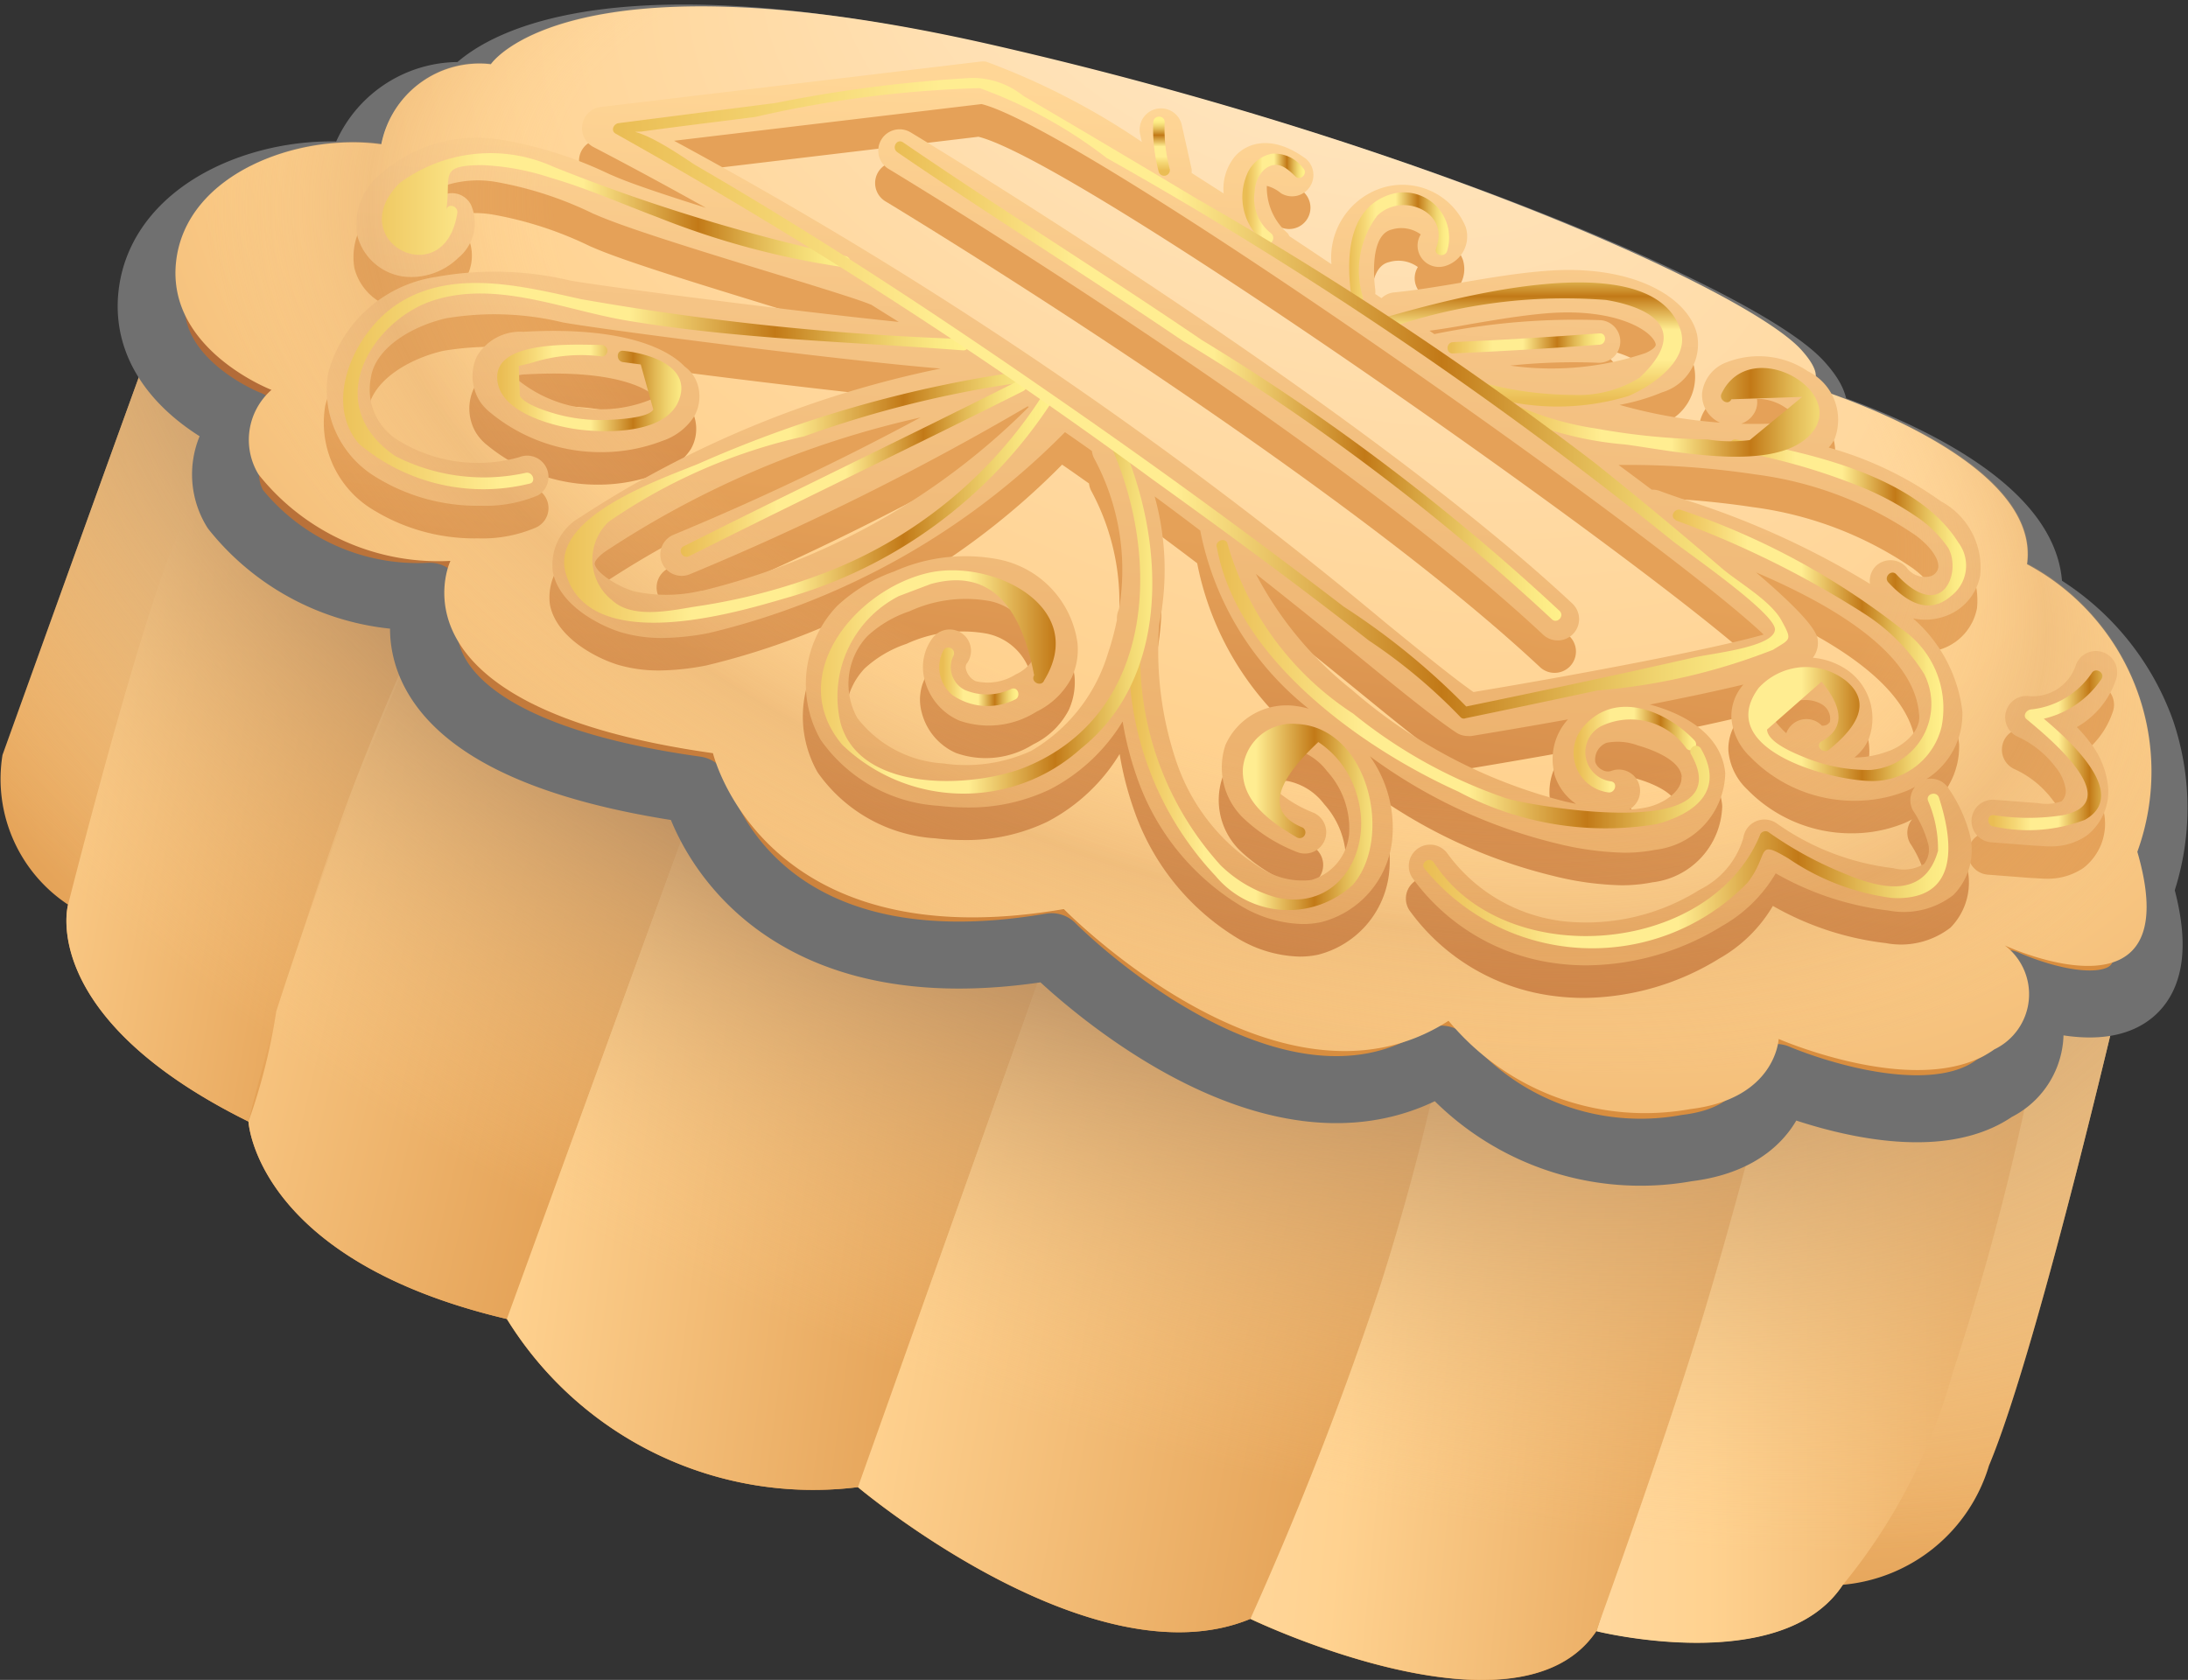 <svg xmlns="http://www.w3.org/2000/svg" xmlns:xlink="http://www.w3.org/1999/xlink" width="34.871" height="26.779" viewBox="0 0 34.871 26.779">
  <rect x="0" y="0" width="34.871" height="26.779" fill="#333333" stroke="none"/>
  <defs>
    <radialGradient id="radial-gradient" cx="0.549" cy="0.34" fy="-0.074" r="1.227" gradientTransform="matrix(0.628, 0.336, -0.114, 0.48, 0.243, -0.007)" gradientUnits="objectBoundingBox">
      <stop offset="0" stop-color="#ffebce"/>
      <stop offset="0.508" stop-color="#ffd290"/>
      <stop offset="0.992" stop-color="#d98e3f"/>
    </radialGradient>
    <linearGradient id="linear-gradient" x1="-0.94" y1="0.5" x2="1.392" y2="0.5" gradientTransform="matrix(1, 0, 0, 1, 0, 0)" xlink:href="#radial-gradient"/>
    <linearGradient id="linear-gradient-2" x1="-0.876" y1="0.31" x2="1.236" y2="0.584" gradientTransform="matrix(1, 0, 0, 1, 0, 0)" xlink:href="#radial-gradient"/>
    <linearGradient id="linear-gradient-3" x1="-0.478" y1="0.193" x2="1.178" y2="0.713" gradientUnits="objectBoundingBox">
      <stop offset="0" stop-color="#ffebce"/>
      <stop offset="0.271" stop-color="#ffd290"/>
      <stop offset="0.992" stop-color="#d98e3f"/>
    </linearGradient>
    <linearGradient id="linear-gradient-4" x1="-0.721" y1="0.059" x2="1.159" y2="0.776" gradientUnits="objectBoundingBox">
      <stop offset="0" stop-color="#ffebce"/>
      <stop offset="0.301" stop-color="#ffd290"/>
      <stop offset="0.992" stop-color="#d98e3f"/>
    </linearGradient>
    <linearGradient id="linear-gradient-5" x1="-0.882" y1="0.271" x2="1.151" y2="0.628" gradientUnits="objectBoundingBox">
      <stop offset="0" stop-color="#ffebce"/>
      <stop offset="0.454" stop-color="#ffd290"/>
      <stop offset="0.992" stop-color="#d98e3f"/>
    </linearGradient>
    <linearGradient id="linear-gradient-6" x1="-0.748" y1="0.234" x2="1.185" y2="0.677" gradientUnits="objectBoundingBox">
      <stop offset="0" stop-color="#ffebce"/>
      <stop offset="0.418" stop-color="#ffd290"/>
      <stop offset="0.992" stop-color="#d98e3f"/>
    </linearGradient>
    <radialGradient id="radial-gradient-2" cx="0.601" cy="0.306" fx="0.353" fy="0.012" r="1.746" gradientTransform="matrix(0.628, 0.336, -0.111, 0.466, 0.257, -0.038)" gradientUnits="objectBoundingBox">
      <stop offset="0.334" stop-color="#b78c61"/>
      <stop offset="0.64" stop-color="#ffd290" stop-opacity="0"/>
    </radialGradient>
    <linearGradient id="linear-gradient-7" x1="0.967" y1="1.213" x2="0.296" y2="0.133" gradientUnits="objectBoundingBox">
      <stop offset="0.379" stop-color="#d98e3f"/>
      <stop offset="1" stop-color="#b16a38"/>
    </linearGradient>
    <radialGradient id="radial-gradient-3" cx="0.483" cy="0.563" fx="0.427" fy="-0.775" r="1.342" gradientTransform="matrix(0.53, 0.322, -0.09, 0.471, 0.278, 0.142)" gradientUnits="objectBoundingBox">
      <stop offset="0" stop-color="#ffebce"/>
      <stop offset="0.56" stop-color="#ffd290"/>
      <stop offset="0.644" stop-color="#fccd8a"/>
      <stop offset="0.753" stop-color="#f4bf7a"/>
      <stop offset="0.875" stop-color="#e8a95f"/>
      <stop offset="0.992" stop-color="#d98e3f"/>
    </radialGradient>
    <linearGradient id="linear-gradient-8" x1="-0.163" y1="3.174" x2="1.707" y2="-4.506" gradientUnits="objectBoundingBox">
      <stop offset="0" stop-color="#c7793f"/>
      <stop offset="0.193" stop-color="#d08546"/>
      <stop offset="0.494" stop-color="#e5a158"/>
    </linearGradient>
    <linearGradient id="linear-gradient-9" x1="0.389" y1="0.994" x2="0.646" y2="-0.037" xlink:href="#linear-gradient-8"/>
    <linearGradient id="linear-gradient-10" x1="-1.213" y1="3.5" x2="1.695" y2="-1.27" xlink:href="#linear-gradient-8"/>
    <linearGradient id="linear-gradient-11" x1="0.127" y1="1.622" x2="0.733" y2="-0.201" xlink:href="#linear-gradient-8"/>
    <linearGradient id="linear-gradient-12" x1="-0.252" y1="8.727" x2="1.041" y2="-5.504" gradientUnits="objectBoundingBox">
      <stop offset="0.131" stop-color="#e5a158"/>
      <stop offset="0.323" stop-color="#e9aa64"/>
      <stop offset="0.672" stop-color="#f5c485"/>
      <stop offset="0.68" stop-color="#f6c586"/>
      <stop offset="0.804" stop-color="#ffd696"/>
    </linearGradient>
    <linearGradient id="linear-gradient-13" x1="0.407" y1="1.58" x2="0.585" y2="-0.33" xlink:href="#linear-gradient-12"/>
    <linearGradient id="linear-gradient-14" x1="-0.503" y1="5.072" x2="1.51" y2="-3.766" xlink:href="#linear-gradient-12"/>
    <linearGradient id="linear-gradient-15" x1="0.23" y1="2.673" x2="0.649" y2="-0.704" xlink:href="#linear-gradient-12"/>
    <radialGradient id="radial-gradient-4" cx="0.487" cy="0.544" fy="-0.202" r="1.306" gradientTransform="matrix(0.531, 0.317, -0.088, 0.472, 0.277, 0.133)" gradientUnits="objectBoundingBox">
      <stop offset="0.469" stop-color="#ffd290" stop-opacity="0"/>
      <stop offset="0.588" stop-color="#d99f61" stop-opacity="0.302"/>
      <stop offset="0.693" stop-color="#edba79" stop-opacity="0"/>
    </radialGradient>
    <linearGradient id="linear-gradient-16" x1="0.007" y1="0.5" x2="0.991" y2="0.5" gradientUnits="objectBoundingBox">
      <stop offset="0" stop-color="#eabd54"/>
      <stop offset="0.155" stop-color="#f5d674"/>
      <stop offset="0.277" stop-color="#ffed91"/>
      <stop offset="0.478" stop-color="#ffed91"/>
      <stop offset="0.705" stop-color="#c27917"/>
      <stop offset="0.738" stop-color="#cb8c29"/>
      <stop offset="0.82" stop-color="#e1b753"/>
      <stop offset="0.894" stop-color="#f1d671"/>
      <stop offset="0.956" stop-color="#fbe983"/>
      <stop offset="1" stop-color="#fff08a"/>
    </linearGradient>
    <linearGradient id="linear-gradient-17" x1="0.014" y1="0.5" x2="0.986" y2="0.5" xlink:href="#linear-gradient-16"/>
    <linearGradient id="linear-gradient-18" x1="0.006" y1="0.5" x2="0.991" y2="0.5" xlink:href="#linear-gradient-16"/>
    <linearGradient id="linear-gradient-19" x1="0.021" y1="0.5" x2="0.976" y2="0.5" xlink:href="#linear-gradient-16"/>
    <linearGradient id="linear-gradient-20" x1="0.045" y1="0.5" x2="0.941" y2="0.5" xlink:href="#linear-gradient-16"/>
    <linearGradient id="linear-gradient-21" x1="0.016" y1="0.5" x2="0.988" y2="0.5" xlink:href="#linear-gradient-16"/>
    <linearGradient id="linear-gradient-22" x1="0.005" y1="0.5" x2="0.99" y2="0.5" xlink:href="#linear-gradient-16"/>
    <linearGradient id="linear-gradient-23" x1="0.034" y1="0.5" x2="0.966" y2="0.5" xlink:href="#linear-gradient-16"/>
    <linearGradient id="linear-gradient-24" x1="0.007" y1="0.5" x2="0.997" y2="0.5" xlink:href="#linear-gradient-16"/>
    <linearGradient id="linear-gradient-25" x1="0.018" y1="0.5" x2="0.99" y2="0.5" xlink:href="#linear-gradient-16"/>
    <linearGradient id="linear-gradient-26" x1="0.022" y1="0.5" x2="0.989" y2="0.5" xlink:href="#linear-gradient-16"/>
    <linearGradient id="linear-gradient-27" x1="0.013" y1="0.5" x2="0.992" y2="0.5" xlink:href="#linear-gradient-16"/>
    <linearGradient id="linear-gradient-28" x1="0.03" y1="0.5" x2="0.966" y2="0.5" xlink:href="#linear-gradient-16"/>
    <linearGradient id="linear-gradient-29" x1="0.066" y1="0.5" x2="0.931" y2="0.5" xlink:href="#linear-gradient-16"/>
    <linearGradient id="linear-gradient-30" x1="0.5" y1="0.915" x2="0.5" y2="0.091" xlink:href="#linear-gradient-16"/>
    <linearGradient id="linear-gradient-31" x1="0.5" y1="0.964" x2="0.5" y2="0.069" xlink:href="#linear-gradient-16"/>
    <linearGradient id="linear-gradient-32" x1="0.034" y1="0.5" x2="0.966" y2="0.5" xlink:href="#linear-gradient-16"/>
    <linearGradient id="linear-gradient-33" x1="0.002" y1="0.5" x2="0.989" y2="0.5" xlink:href="#linear-gradient-16"/>
    <linearGradient id="linear-gradient-34" x1="0.007" y1="0.5" x2="0.994" y2="0.5" xlink:href="#linear-gradient-16"/>
    <linearGradient id="linear-gradient-35" x1="0" y1="0.5" x2="1" y2="0.5" xlink:href="#linear-gradient-16"/>
    <linearGradient id="linear-gradient-36" x1="0.008" y1="0.5" x2="0.995" y2="0.5" xlink:href="#linear-gradient-16"/>
    <linearGradient id="linear-gradient-37" x1="0.046" y1="0.5" x2="0.964" y2="0.5" xlink:href="#linear-gradient-16"/>
  </defs>
  <g id="moon-cookie2" transform="translate(-3.205 -0.302)">
    <g id="组_238" data-name="组 238" transform="translate(3.205 0.393)">
      <g id="组_237" data-name="组 237">
        <path id="路径_125" data-name="路径 125" d="M374.552,227.163l-.251.668c-.251.668-2.506,6.934-2.506,6.934a2.4,2.4,0,0,0,1.045,2.386s-.5,1.787,2.875,3.458c0,0,.113,2.205,4.118,3.147a5.738,5.738,0,0,0,5.594,2.681s3.73,3.147,6.255,2.1c0,0,4.273,2.059,5.517.194,0,0,2.953.738,3.924-.738a2.676,2.676,0,0,0,2.331-1.9c.816-1.943,2.242-8.164,2.242-8.164-.6.525-1.99-.121-1.99-.121a.975.975,0,0,1-.166,1.657c-1.16.829-3.438-.166-3.438-.166s-.041.953-1.408,1.118A4.065,4.065,0,0,1,394.842,239c-2.692,1.74-6.131-1.781-6.131-1.781-4.805.828-5.592-2.486-5.592-2.486-5.3-.746-4.184-3.065-4.184-3.065a3.659,3.659,0,0,1-3.06-1.38,1.06,1.06,0,0,1,.208-1.345s-1.681-.645-1.52-2.05Z" transform="translate(-371.755 -222.821)" fill="url(#radial-gradient)"/>
        <path id="路径_126" data-name="路径 126" d="M484.184,286.033s2.953.738,3.924-.738a9.153,9.153,0,0,0,1.749-3.374,41.226,41.226,0,0,0,1.373-5.335c.123-1.383-.538-1.48-.538-1.48a.975.975,0,0,1-.166,1.657c-1.16.829-3.438-.166-3.438-.166Z" transform="translate(-458.739 -260.12)" fill="url(#linear-gradient)"/>
        <path id="路径_127" data-name="路径 127" d="M459.8,289.922s4.273,2.059,5.517.194c0,0,1.083-2.974,1.711-5.053s1.192-4.382,1.192-4.382-.041.953-1.408,1.118a4.065,4.065,0,0,1-3.852-1.408C462.872,280.473,459.8,289.922,459.8,289.922Z" transform="translate(-439.876 -264.209)" fill="url(#linear-gradient-2)"/>
        <path id="路径_128" data-name="路径 128" d="M379.334,247.615c-3.38-1.671-2.875-3.458-2.875-3.458s.93-3.687,1.553-5.4c.941-2.589,1.69-2.8,1.69-2.8a1.06,1.06,0,0,0-.208,1.345,3.659,3.659,0,0,0,3.06,1.38s-1.152,2.412-1.8,4.276A47.514,47.514,0,0,0,379.334,247.615Z" transform="translate(-375.374 -229.827)" fill="url(#linear-gradient-3)"/>
        <path id="路径_129" data-name="路径 129" d="M389.252,256.933s.113,2.205,4.118,3.147l3.286-9.019c-5.3-.746-4.184-3.065-4.184-3.065a67.176,67.176,0,0,0-2.777,7.179A9.447,9.447,0,0,1,389.252,256.933Z" transform="translate(-385.292 -239.145)" fill="url(#linear-gradient-4)"/>
        <path id="路径_130" data-name="路径 130" d="M416.326,264.024c-4.805.828-5.592-2.485-5.592-2.485l-3.286,9.019a5.738,5.738,0,0,0,5.595,2.681Z" transform="translate(-399.37 -249.624)" fill="url(#linear-gradient-5)"/>
        <path id="路径_131" data-name="路径 131" d="M432.167,281.735s3.73,3.147,6.255,2.1a55.714,55.714,0,0,0,2.05-5.251,39.145,39.145,0,0,0,1.11-4.28c-2.692,1.74-6.131-1.781-6.131-1.781Z" transform="translate(-418.494 -258.12)" fill="url(#linear-gradient-6)"/>
        <g id="组_188" data-name="组 188" transform="translate(0 4.074)" style="mix-blend-mode: multiply;isolation: isolate">
          <path id="路径_132" data-name="路径 132" d="M374.552,227.163l-.251.668c-.251.668-2.506,6.934-2.506,6.934a2.4,2.4,0,0,0,1.045,2.386s-.5,1.787,2.875,3.458c0,0,.113,2.205,4.118,3.147a5.738,5.738,0,0,0,5.594,2.681s3.73,3.147,6.255,2.1c0,0,4.273,2.059,5.517.194,0,0,2.953.738,3.924-.738a2.676,2.676,0,0,0,2.331-1.9c.816-1.943,2.242-8.164,2.242-8.164-.6.525-1.99-.121-1.99-.121a.975.975,0,0,1-.166,1.657c-1.16.829-3.438-.166-3.438-.166s-.041.953-1.408,1.118A4.065,4.065,0,0,1,394.842,239c-2.692,1.74-6.131-1.781-6.131-1.781-4.805.828-5.592-2.486-5.592-2.486-5.3-.746-4.184-3.065-4.184-3.065a3.659,3.659,0,0,1-3.06-1.38,1.06,1.06,0,0,1,.208-1.345s-1.681-.645-1.52-2.05Z" transform="translate(-371.755 -226.895)" fill="url(#radial-gradient-2)"/>
        </g>
        <path id="路径_133" data-name="路径 133" d="M414.08,224.738c.84,2.877-2.141,1.5-2.141,1.5a.978.978,0,0,1-.168,1.668c-1.176.834-3.485-.167-3.485-.167s-.042.959-1.428,1.126a4.132,4.132,0,0,1-3.905-1.418c-2.729,1.751-6.215-1.793-6.215-1.793-4.871.834-5.669-2.5-5.669-2.5-5.375-.75-4.241-3.086-4.241-3.086a3.723,3.723,0,0,1-3.1-1.39,1.062,1.062,0,0,1,.211-1.355s-1.7-.649-1.541-2.063,1.984-2.063,3.315-1.878a1.611,1.611,0,0,1,1.77-1.285s1.245-1.87,8.141-.3,12.181,3.952,13.032,4.887c.465.511.091.573.091.573s3.8,1.116,3.554,2.865a3.873,3.873,0,0,1,1.805,2.1A3.808,3.808,0,0,1,414.08,224.738Z" transform="translate(-379.978 -210.654)" stroke="#707070" stroke-linejoin="round" stroke-width="1.068" fill="url(#linear-gradient-7)"/>
        <path id="路径_134" data-name="路径 134" d="M415.382,222.417c.829,2.858-2.113,1.491-2.113,1.491a.975.975,0,0,1-.166,1.657c-1.16.829-3.438-.166-3.438-.166s-.041.953-1.408,1.118a4.065,4.065,0,0,1-3.853-1.408c-2.692,1.74-6.131-1.781-6.131-1.781-4.805.828-5.592-2.485-5.592-2.485-5.3-.745-4.184-3.065-4.184-3.065a3.659,3.659,0,0,1-3.06-1.38,1.06,1.06,0,0,1,.208-1.346s-1.681-.645-1.52-2.05,1.957-2.05,3.27-1.865a1.593,1.593,0,0,1,1.746-1.276s1.229-1.858,8.031-.3,12.016,3.925,12.855,4.854c.458.508.09.569.09.569s3.746,1.109,3.506,2.847a3.746,3.746,0,0,1,1.758,4.586Z" transform="translate(-381.318 -208.928)" fill="url(#radial-gradient-3)"/>
        <g id="组_189" data-name="组 189" transform="translate(5.163 1.404)">
          <path id="路径_135" data-name="路径 135" d="M407.838,235.836a.961.961,0,0,0,.5-.386.646.646,0,0,0,.057-.508.549.549,0,0,0-.206-.288c-.189-.2-.814-.655-2.575-.555a.8.8,0,0,0-.739.394.751.751,0,0,0,.048.713.784.784,0,0,0,.167.181,2.761,2.761,0,0,0,1.764.631A2.7,2.7,0,0,0,407.838,235.836Zm-2.308-.97-.028-.022c-.006-.011-.012-.031-.021-.031h0a.474.474,0,0,1,.175-.035c1.594-.091,2.011.311,2.039.34l.019.024a.707.707,0,0,1-.124.06A2.108,2.108,0,0,1,405.53,234.865Z" transform="translate(-402.49 -229.787)" fill="url(#linear-gradient-8)"/>
          <path id="路径_136" data-name="路径 136" d="M420.415,226.7a.336.336,0,0,0-.36-.158,1.225,1.225,0,0,0,.574-1.081,2.33,2.33,0,0,0-.787-1.481.906.906,0,0,0,.452-.015.855.855,0,0,0,.62-.668,1.2,1.2,0,0,0-.626-1.183,5.69,5.69,0,0,0-1.788-.857.672.672,0,0,0,.1-.14.863.863,0,0,0-.427-1.077,1.4,1.4,0,0,0-1.286-.146.6.6,0,0,0-.4.494.484.484,0,0,0,.284.471,7.944,7.944,0,0,1-1.6-.283,3.3,3.3,0,0,0,.679-.2.8.8,0,0,0,.554-.934c-.145-.584-1.025-1.119-2.431-1-.439.035-.872.109-1.292.18-.365.062-.742.126-1.111.162a.33.33,0,0,0-.192.091l-.1-.066a.325.325,0,0,0,0-.068c0-.009-.128-.867.263-.96a.524.524,0,0,1,.462.078.34.34,0,0,0,.4.5.492.492,0,0,0,.315-.623,1.094,1.094,0,0,0-1.332-.619,1.167,1.167,0,0,0-.807,1.217c-.213-.143-.437-.293-.669-.446a.322.322,0,0,0-.029-.048.966.966,0,0,1-.332-.754.583.583,0,0,1,.225.117.34.34,0,0,0,.4-.547c-.519-.383-.924-.273-1.13-.043a.807.807,0,0,0-.183.593l-.511-.326a.315.315,0,0,0,0-.063l-.156-.7a.34.34,0,0,0-.665.148l.027.121a11.426,11.426,0,0,0-2.482-1.28.343.343,0,0,0-.1,0l-6.039.722a.34.34,0,0,0-.117.64c.621.323,1.214.646,1.791.967-.612-.193-1.167-.377-1.451-.5l-.089-.038a6.459,6.459,0,0,0-1.709-.545,2.342,2.342,0,0,0-1.958.562,1.036,1.036,0,0,0-.347.965.883.883,0,0,0,.746.653,1.073,1.073,0,0,0,.863-.3.717.717,0,0,0,.2-.848.34.34,0,0,0-.616.286.237.237,0,0,1-.05.068.4.4,0,0,1-.309.118.208.208,0,0,1-.17-.132.42.42,0,0,1,.16-.325,1.7,1.7,0,0,1,1.4-.373,5.865,5.865,0,0,1,1.528.5l.089.038c.51.217,1.716.586,2.78.913.689.212,1.4.43,1.556.5h.006c.151.093.3.186.445.278-1.778-.183-4.768-.574-5.237-.661a5.223,5.223,0,0,0-2.136-.058,2.1,2.1,0,0,0-1.72,1.53,1.619,1.619,0,0,0,.692,1.618,3.08,3.08,0,0,0,1.742.5,2.155,2.155,0,0,0,.91-.167.34.34,0,1,0-.3-.608,2.421,2.421,0,0,1-1.952-.283.95.95,0,0,1-.414-.973c.065-.484.65-.83,1.2-.958a4.648,4.648,0,0,1,1.858.065c.606.112,4.456.608,6.023.736a16.538,16.538,0,0,0-5.745,2.371.87.87,0,0,0-.434.87c.1.538.763.868,1.1.967a2.3,2.3,0,0,0,.645.086,4.051,4.051,0,0,0,.752-.081,11.823,11.823,0,0,0,5.666-3.2c.147.1.287.2.429.3a.335.335,0,0,0,.032.111,3.739,3.739,0,0,1,.4,2.41.347.347,0,0,0-.033.126c0,.017,0,.031,0,.048a4.512,4.512,0,0,1-.145.535,2.7,2.7,0,0,1-1.223,1.552,2.5,2.5,0,0,1-1.4.2,1.869,1.869,0,0,1-1.371-.725,1.115,1.115,0,0,1,.163-1.307,1.86,1.86,0,0,1,.67-.394,2.134,2.134,0,0,1,1.279-.162.918.918,0,0,1,.719.728.4.4,0,0,1-.029.2.618.618,0,0,1-.276.24.831.831,0,0,1-.642.108.29.29,0,0,1-.15-.183.117.117,0,0,1,.006-.091.34.34,0,1,0-.536-.419.776.776,0,0,0-.128.682.965.965,0,0,0,.545.638,1.418,1.418,0,0,0,1.23-.138,1.249,1.249,0,0,0,.565-.545,1.071,1.071,0,0,0,.093-.545,1.576,1.576,0,0,0-1.235-1.335,2.775,2.775,0,0,0-1.688.188,2.6,2.6,0,0,0-.906.547,1.8,1.8,0,0,0-.266,2.135,2.479,2.479,0,0,0,1.877,1.053,3.909,3.909,0,0,0,.452.027,2.983,2.983,0,0,0,1.334-.292,2.942,2.942,0,0,0,1.151-1.079,5.24,5.24,0,0,0,.225.881,3.868,3.868,0,0,0,1.642,2.048,2.01,2.01,0,0,0,1,.3,1.381,1.381,0,0,0,.3-.031,1.514,1.514,0,0,0,1.125-1.279,1.96,1.96,0,0,0-.351-1.364,8.305,8.305,0,0,0,2.975,1.389,4.847,4.847,0,0,0,1.077.148,2.508,2.508,0,0,0,.5-.047,1.259,1.259,0,0,0,1.111-1.219c-.045-.506-.469-.895-1.194-1.094l-.016,0c.538-.106,1.06-.215,1.5-.321a.763.763,0,0,0-.192.538.962.962,0,0,0,.3.615,2.308,2.308,0,0,0,1.666.7,2.209,2.209,0,0,0,.832-.16c.043-.018.086-.04.129-.062a.339.339,0,0,0-.029.383,1.81,1.81,0,0,1,.238.521.37.37,0,0,1-.065.326.638.638,0,0,1-.486.067,4.028,4.028,0,0,1-1.859-.713.34.34,0,0,0-.533.23,1.339,1.339,0,0,1-.693.824,3.4,3.4,0,0,1-2.166.506,2.666,2.666,0,0,1-1.854-1.076.34.34,0,0,0-.559.388,3.356,3.356,0,0,0,2.33,1.363,3.652,3.652,0,0,0,.443.027,4.169,4.169,0,0,0,2.161-.628,2.308,2.308,0,0,0,.854-.839,4.714,4.714,0,0,0,1.8.593,1.288,1.288,0,0,0,1.032-.248,1.024,1.024,0,0,0,.265-.952A2.338,2.338,0,0,0,420.415,226.7Zm-.171-3.523a.177.177,0,0,1-.135.134.361.361,0,0,1-.371-.146.34.34,0,0,0-.48-.026.334.334,0,0,0-.1.291,13.387,13.387,0,0,0-3-1.358c-.146-.05-.265-.091-.345-.122a.336.336,0,0,0-.134-.022q-.26-.2-.529-.394a13.635,13.635,0,0,1,2.189.152,5.834,5.834,0,0,1,2.555.977C420.179,222.874,420.263,223.066,420.244,223.173Zm-2.972-2.414a.339.339,0,0,0,.084-.285.812.812,0,0,1,.452.14.466.466,0,0,1,.179.192s-.046.047-.273.059c-.2.01-.407.012-.609.007A.418.418,0,0,0,417.272,220.759Zm-4.479-1.47c.424-.072.824-.14,1.232-.173,1.092-.085,1.665.282,1.717.49.016.067-.143.138-.162.146a4.693,4.693,0,0,1-2.157.2,9.661,9.661,0,0,1,1.384-.046.34.34,0,0,0,.061-.678,11.12,11.12,0,0,0-2.653.222l-.078-.054C412.358,219.361,412.578,219.325,412.793,219.288ZM405,215.782c1.62.406,10.885,6.948,12.464,8.457-.8.226-2.781.609-4.625.916-.339-.24-.808-.622-1.386-1.093a68.674,68.674,0,0,0-11.354-7.695Zm-4.463,7.756a2.387,2.387,0,0,1-1.079.01c-.28-.082-.6-.3-.624-.433-.006-.035.043-.111.168-.2a14.987,14.987,0,0,1,5.024-2.137,43.25,43.25,0,0,1-3.936,1.87.34.34,0,1,0,.26.628,43.921,43.921,0,0,0,5.385-2.677l.016.011A11.053,11.053,0,0,1,400.536,223.538Zm10.317,3.906a.836.836,0,0,1-.6.707,1.2,1.2,0,0,1-.805-.192,3.192,3.192,0,0,1-1.344-1.692,5.518,5.518,0,0,1-.272-2.2,4.381,4.381,0,0,0-.074-2.031c.251.186.495.368.727.545a4.8,4.8,0,0,0,1.728,2.84,1.311,1.311,0,0,0-.188-.041,1.065,1.065,0,0,0-1.138.618,1.124,1.124,0,0,0,.28,1.162,2.616,2.616,0,0,0,.843.539.34.34,0,0,0,.286-.617,2.067,2.067,0,0,1-.635-.389.47.47,0,0,1-.141-.446.407.407,0,0,1,.415-.193.966.966,0,0,1,.572.365A1.355,1.355,0,0,1,410.853,227.444Zm5.3-.94c.02.222-.277.434-.567.492a1.79,1.79,0,0,1-.268.032.34.34,0,0,0-.289-.614.175.175,0,0,1-.137-.017.216.216,0,0,1-.112-.124.287.287,0,0,1,.179-.308.924.924,0,0,1,.5.042C415.618,226.049,416.131,226.212,416.157,226.5Zm-2.031-.058a.872.872,0,0,0,.351.492l-.174-.038a8.266,8.266,0,0,1-3.4-1.782,5.723,5.723,0,0,1-1.528-1.848c.635.5,1.186.947,1.645,1.321.683.557,1.177.959,1.547,1.207a.337.337,0,0,0,.189.058.357.357,0,0,0,.056,0c.334-.055.9-.151,1.539-.265A.939.939,0,0,0,414.126,226.445Zm4.39-.809a.105.105,0,0,1-.057.045.118.118,0,0,1-.064.008.34.34,0,0,0-.565.121,1.412,1.412,0,0,1-.1-.1c-.1-.108-.115-.162-.115-.181,0-.059.112-.163.265-.21a.841.841,0,0,1,.245-.039.511.511,0,0,1,.27.068A.269.269,0,0,1,418.516,225.636Zm.956.453a1.52,1.52,0,0,1-.559.108.748.748,0,0,0,.228-.29.94.94,0,0,0-.39-1.135,1.147,1.147,0,0,0-.5-.165.384.384,0,0,0,.074-.309c-.036-.188-.413-.57-.981-1.053,1.186.506,2.528,1.274,2.6,2.264C419.97,225.755,419.724,225.986,419.472,226.089Z" transform="translate(-394.569 -215.097)" fill="url(#linear-gradient-9)"/>
          <path id="路径_137" data-name="路径 137" d="M512.659,257.068a.34.34,0,0,0-.651-.2.721.721,0,0,1-.738.479.34.34,0,0,0-.183.647,1.574,1.574,0,0,1,.607.49.721.721,0,0,1,.158.343.229.229,0,0,1-.063.195.707.707,0,0,1-.373.031l-.7-.054a.34.34,0,1,0-.052.678l.7.054c.062,0,.138.01.22.01a1.01,1.01,0,0,0,.6-.169.891.891,0,0,0,.341-.811,1.375,1.375,0,0,0-.289-.684,2.212,2.212,0,0,0-.205-.238A1.374,1.374,0,0,0,512.659,257.068Z" transform="translate(-484.145 -247.229)" fill="url(#linear-gradient-10)"/>
          <path id="路径_138" data-name="路径 138" d="M444.211,228.029a.34.34,0,0,0,.232-.589c-3.463-3.236-10.474-7.468-10.545-7.51a.34.34,0,1,0-.351.583c.07.042,7.02,4.237,10.431,7.424A.338.338,0,0,0,444.211,228.029Z" transform="translate(-424.598 -218.798)" fill="url(#linear-gradient-11)"/>
        </g>
        <g id="组_190" data-name="组 190" transform="translate(5.214 0.887)">
          <path id="路径_139" data-name="路径 139" d="M408.064,233.551a.959.959,0,0,0,.5-.386.644.644,0,0,0,.057-.508.549.549,0,0,0-.206-.288c-.189-.2-.814-.655-2.575-.555a.8.8,0,0,0-.739.394.75.75,0,0,0,.048.713.783.783,0,0,0,.167.181,2.762,2.762,0,0,0,1.764.631A2.7,2.7,0,0,0,408.064,233.551Zm-2.308-.97-.028-.022c-.006-.011-.012-.031-.021-.031h0a.473.473,0,0,1,.175-.035c1.594-.091,2.012.311,2.039.34l.019.024a.682.682,0,0,1-.124.06A2.107,2.107,0,0,1,405.756,232.581Z" transform="translate(-402.716 -227.503)" fill="url(#linear-gradient-12)"/>
          <path id="路径_140" data-name="路径 140" d="M420.641,224.412a.336.336,0,0,0-.36-.158,1.225,1.225,0,0,0,.574-1.081,2.331,2.331,0,0,0-.787-1.482.9.9,0,0,0,.452-.015.855.855,0,0,0,.619-.668,1.2,1.2,0,0,0-.626-1.183,5.684,5.684,0,0,0-1.788-.856.67.67,0,0,0,.095-.14.862.862,0,0,0-.427-1.077,1.4,1.4,0,0,0-1.286-.146.6.6,0,0,0-.4.494.484.484,0,0,0,.284.471,7.986,7.986,0,0,1-1.6-.283,3.283,3.283,0,0,0,.679-.2.8.8,0,0,0,.554-.934c-.144-.584-1.025-1.119-2.431-1-.439.035-.872.109-1.292.18-.365.062-.742.126-1.111.162a.333.333,0,0,0-.192.091l-.1-.066a.309.309,0,0,0,0-.068c0-.009-.127-.867.263-.96a.524.524,0,0,1,.462.078.34.34,0,0,0,.4.5.492.492,0,0,0,.315-.623,1.093,1.093,0,0,0-1.331-.619,1.167,1.167,0,0,0-.807,1.217c-.213-.143-.437-.293-.669-.446a.319.319,0,0,0-.029-.048.965.965,0,0,1-.332-.755.585.585,0,0,1,.225.117.34.34,0,0,0,.4-.547c-.519-.383-.924-.273-1.13-.043a.808.808,0,0,0-.183.594l-.511-.327a.326.326,0,0,0,0-.063l-.156-.7a.34.34,0,0,0-.664.147l.027.122a11.44,11.44,0,0,0-2.482-1.28.351.351,0,0,0-.1,0l-6.039.722a.34.34,0,0,0-.117.64c.621.323,1.214.646,1.791.968-.612-.193-1.168-.377-1.452-.5l-.089-.038a6.467,6.467,0,0,0-1.709-.545,2.343,2.343,0,0,0-1.959.562,1.037,1.037,0,0,0-.347.965.885.885,0,0,0,.746.653,1.073,1.073,0,0,0,.863-.3.717.717,0,0,0,.2-.849.34.34,0,0,0-.616.286.233.233,0,0,1-.05.068.393.393,0,0,1-.308.118.208.208,0,0,1-.17-.132.419.419,0,0,1,.16-.325,1.7,1.7,0,0,1,1.4-.373,5.855,5.855,0,0,1,1.528.5l.089.038c.51.217,1.716.587,2.78.913.689.211,1.4.43,1.556.5h.006l.445.278c-1.778-.183-4.768-.574-5.237-.66a5.222,5.222,0,0,0-2.136-.058,2.1,2.1,0,0,0-1.72,1.53,1.619,1.619,0,0,0,.692,1.618,3.08,3.08,0,0,0,1.741.5,2.159,2.159,0,0,0,.911-.166.34.34,0,0,0-.3-.608,2.421,2.421,0,0,1-1.952-.283.95.95,0,0,1-.414-.973c.065-.484.65-.83,1.2-.958a4.648,4.648,0,0,1,1.858.065c.606.112,4.456.609,6.023.736a16.542,16.542,0,0,0-5.745,2.371.87.87,0,0,0-.434.87c.1.537.763.868,1.1.967a2.29,2.29,0,0,0,.645.087,4.046,4.046,0,0,0,.751-.081,11.819,11.819,0,0,0,5.666-3.2c.146.1.287.2.429.3a.334.334,0,0,0,.032.111,3.74,3.74,0,0,1,.4,2.41.344.344,0,0,0-.033.125c0,.017,0,.031,0,.048a4.509,4.509,0,0,1-.144.535,2.7,2.7,0,0,1-1.223,1.552,2.505,2.505,0,0,1-1.4.2,1.87,1.87,0,0,1-1.371-.725,1.115,1.115,0,0,1,.163-1.307,1.856,1.856,0,0,1,.67-.394,2.135,2.135,0,0,1,1.279-.162.917.917,0,0,1,.719.728.392.392,0,0,1-.029.2.616.616,0,0,1-.276.24.83.83,0,0,1-.642.108.29.29,0,0,1-.15-.183.12.12,0,0,1,.006-.091.34.34,0,0,0-.536-.419.778.778,0,0,0-.128.682.966.966,0,0,0,.545.638,1.419,1.419,0,0,0,1.231-.138,1.249,1.249,0,0,0,.565-.545,1.076,1.076,0,0,0,.093-.545,1.577,1.577,0,0,0-1.235-1.335,2.775,2.775,0,0,0-1.688.188,2.6,2.6,0,0,0-.906.547,1.8,1.8,0,0,0-.266,2.135,2.479,2.479,0,0,0,1.877,1.053,3.913,3.913,0,0,0,.452.027,2.98,2.98,0,0,0,1.334-.292,2.94,2.94,0,0,0,1.151-1.079,5.2,5.2,0,0,0,.225.881,3.869,3.869,0,0,0,1.642,2.048,2.009,2.009,0,0,0,1,.3,1.385,1.385,0,0,0,.3-.031,1.515,1.515,0,0,0,1.125-1.279,1.962,1.962,0,0,0-.351-1.364,8.3,8.3,0,0,0,2.975,1.389,4.864,4.864,0,0,0,1.077.148,2.51,2.51,0,0,0,.5-.047,1.259,1.259,0,0,0,1.111-1.219c-.045-.506-.469-.895-1.194-1.094l-.016,0c.538-.105,1.06-.215,1.5-.321a.764.764,0,0,0-.192.538.964.964,0,0,0,.3.615,2.307,2.307,0,0,0,1.666.7,2.206,2.206,0,0,0,.832-.16c.043-.017.086-.04.129-.062a.339.339,0,0,0-.029.383,1.8,1.8,0,0,1,.237.521.371.371,0,0,1-.065.326.638.638,0,0,1-.487.067,4.03,4.03,0,0,1-1.859-.713.34.34,0,0,0-.534.23,1.34,1.34,0,0,1-.692.824,3.4,3.4,0,0,1-2.166.506,2.664,2.664,0,0,1-1.854-1.076.34.34,0,1,0-.559.388,3.356,3.356,0,0,0,2.33,1.363,3.691,3.691,0,0,0,.442.027,4.168,4.168,0,0,0,2.161-.628,2.306,2.306,0,0,0,.854-.839,4.717,4.717,0,0,0,1.8.593,1.289,1.289,0,0,0,1.032-.248,1.024,1.024,0,0,0,.265-.952A2.346,2.346,0,0,0,420.641,224.412Zm-.171-3.523a.178.178,0,0,1-.136.134.361.361,0,0,1-.371-.146.34.34,0,0,0-.48-.026.334.334,0,0,0-.1.291,13.391,13.391,0,0,0-3-1.358c-.146-.05-.264-.091-.345-.122a.337.337,0,0,0-.134-.022c-.173-.13-.35-.262-.529-.394a13.638,13.638,0,0,1,2.19.152,5.835,5.835,0,0,1,2.555.977C420.4,220.59,420.489,220.781,420.47,220.889Zm-2.973-2.414a.339.339,0,0,0,.084-.284.812.812,0,0,1,.452.14.465.465,0,0,1,.179.192s-.046.047-.272.059c-.2.01-.407.012-.609.007A.417.417,0,0,0,417.5,218.474ZM413.018,217c.423-.072.824-.14,1.232-.173,1.092-.085,1.665.282,1.717.49.016.067-.144.137-.162.145a4.686,4.686,0,0,1-2.156.2,9.721,9.721,0,0,1,1.384-.046.34.34,0,1,0,.06-.678,11.114,11.114,0,0,0-2.653.222l-.078-.054C412.584,217.076,412.8,217.04,413.018,217Zm-7.794-3.507c1.62.406,10.885,6.948,12.464,8.457-.8.226-2.781.609-4.625.916-.339-.24-.808-.622-1.386-1.093a68.658,68.658,0,0,0-11.354-7.695Zm-4.463,7.756a2.387,2.387,0,0,1-1.079.01c-.28-.082-.6-.3-.624-.433-.006-.035.043-.111.168-.2a14.994,14.994,0,0,1,5.024-2.137,43.227,43.227,0,0,1-3.936,1.87.34.34,0,1,0,.26.629,43.963,43.963,0,0,0,5.385-2.677l.016.011A11.053,11.053,0,0,1,400.762,221.253Zm10.317,3.906a.837.837,0,0,1-.6.707,1.2,1.2,0,0,1-.805-.192,3.189,3.189,0,0,1-1.344-1.692,5.513,5.513,0,0,1-.273-2.2,4.378,4.378,0,0,0-.074-2.031c.251.186.495.368.727.545a4.8,4.8,0,0,0,1.728,2.84,1.274,1.274,0,0,0-.188-.041,1.065,1.065,0,0,0-1.138.618,1.123,1.123,0,0,0,.28,1.162,2.612,2.612,0,0,0,.842.538.34.34,0,1,0,.287-.617,2.066,2.066,0,0,1-.635-.389.469.469,0,0,1-.141-.446.407.407,0,0,1,.415-.193.964.964,0,0,1,.572.365A1.356,1.356,0,0,1,411.079,225.159Zm5.3-.94c.02.222-.277.434-.568.492a1.754,1.754,0,0,1-.267.032.34.34,0,0,0-.289-.614.176.176,0,0,1-.136-.017.216.216,0,0,1-.113-.125.287.287,0,0,1,.179-.308.924.924,0,0,1,.5.042C415.844,223.764,416.357,223.927,416.383,224.218Zm-2.031-.058a.872.872,0,0,0,.351.492l-.174-.038a8.267,8.267,0,0,1-3.4-1.782,5.729,5.729,0,0,1-1.529-1.847c.635.5,1.186.946,1.645,1.321.683.557,1.177.959,1.546,1.207a.339.339,0,0,0,.189.057.354.354,0,0,0,.055,0c.334-.055.9-.15,1.539-.265A.94.94,0,0,0,414.352,224.16Zm4.39-.809a.1.1,0,0,1-.057.045.117.117,0,0,1-.065.008.34.34,0,0,0-.478-.012.336.336,0,0,0-.088.133q-.055-.048-.1-.1c-.1-.108-.115-.162-.115-.181,0-.059.112-.163.265-.21a.848.848,0,0,1,.245-.038.509.509,0,0,1,.27.068A.268.268,0,0,1,418.742,223.352Zm.956.453a1.524,1.524,0,0,1-.559.108.751.751,0,0,0,.227-.29.94.94,0,0,0-.389-1.135,1.148,1.148,0,0,0-.5-.165.384.384,0,0,0,.074-.308c-.036-.188-.413-.57-.981-1.053,1.186.506,2.528,1.274,2.6,2.264C420.2,223.47,419.95,223.7,419.7,223.8Z" transform="translate(-394.794 -212.812)" fill="url(#linear-gradient-13)"/>
          <path id="路径_141" data-name="路径 141" d="M512.885,254.784a.34.34,0,0,0-.65-.2.721.721,0,0,1-.738.479.34.34,0,0,0-.183.647,1.578,1.578,0,0,1,.607.49.721.721,0,0,1,.157.343.229.229,0,0,1-.063.195.707.707,0,0,1-.373.031l-.7-.054a.34.34,0,0,0-.052.678l.7.054c.063,0,.138.011.22.011a1.008,1.008,0,0,0,.6-.169.889.889,0,0,0,.341-.811,1.378,1.378,0,0,0-.289-.684,2.245,2.245,0,0,0-.205-.237A1.374,1.374,0,0,0,512.885,254.784Z" transform="translate(-484.371 -244.944)" fill="url(#linear-gradient-14)"/>
          <path id="路径_142" data-name="路径 142" d="M444.436,225.745a.34.34,0,0,0,.232-.589c-3.463-3.236-10.474-7.468-10.545-7.51a.34.34,0,0,0-.351.583c.07.042,7.021,4.237,10.431,7.424A.338.338,0,0,0,444.436,225.745Z" transform="translate(-424.824 -216.514)" fill="url(#linear-gradient-15)"/>
        </g>
        <g id="组_191" data-name="组 191" transform="translate(2.801)" style="mix-blend-mode: multiply;isolation: isolate">
          <path id="路径_143" data-name="路径 143" d="M415.4,222.372c.828,2.858-2.112,1.491-2.112,1.491a.975.975,0,0,1-.166,1.657c-1.16.828-3.438-.166-3.438-.166s-.041.953-1.408,1.118a4.065,4.065,0,0,1-3.853-1.408c-2.693,1.74-6.131-1.781-6.131-1.781-4.805.829-5.592-2.485-5.592-2.485-5.3-.746-4.184-3.065-4.184-3.065a3.66,3.66,0,0,1-3.06-1.381,1.06,1.06,0,0,1,.208-1.345s-1.681-.645-1.52-2.05,1.957-2.05,3.27-1.865a1.593,1.593,0,0,1,1.746-1.276s1.229-1.858,8.031-.3,12.016,3.925,12.855,4.854c.458.507.09.569.09.569s3.746,1.109,3.506,2.847a3.746,3.746,0,0,1,1.758,4.586Z" transform="translate(-384.131 -208.893)" fill="url(#radial-gradient-4)"/>
        </g>
        <g id="组_236" data-name="组 236" transform="translate(5.469 1.145)">
          <g id="组_193" data-name="组 193" transform="translate(3.523 4.699)">
            <g id="组_192" data-name="组 192">
              <path id="路径_144" data-name="路径 144" d="M418.673,234.713a19.409,19.409,0,0,0-5.04,1.455c-.547.229-2.373.835-2.124,1.739.372,1.351,2.755.625,3.5.408a7.489,7.489,0,0,0,4.229-3.1c.065-.1-.092-.189-.157-.091a7.17,7.17,0,0,1-3.436,2.784,9.626,9.626,0,0,1-2.013.531c-.4.059-1.044.223-1.384-.094a.828.828,0,0,1-.052-1.25,8.862,8.862,0,0,1,3.116-1.361,17.231,17.231,0,0,1,3.362-.844c.114-.014.116-.2,0-.181Z" transform="translate(-411.487 -234.713)" fill="url(#linear-gradient-16)"/>
            </g>
          </g>
          <g id="组_195" data-name="组 195" transform="translate(5.377 4.832)">
            <g id="组_194" data-name="组 194">
              <path id="路径_145" data-name="路径 145" d="M419.817,238.1c1.77-.891,3.56-1.744,5.33-2.635.1-.052.012-.209-.092-.156-1.77.891-3.559,1.744-5.329,2.635-.1.052-.012.209.091.156Z" transform="translate(-419.68 -235.302)" fill="url(#linear-gradient-17)"/>
            </g>
          </g>
          <g id="组_197" data-name="组 197" transform="translate(0 3.274)">
            <g id="组_196" data-name="组 196">
              <path id="路径_146" data-name="路径 146" d="M398.837,231.443a3.1,3.1,0,0,1-2.083-.264c-1.228-.84-.35-2.179.608-2.484,1-.319,2.064.146,3.046.316,1.759.3,3.611.345,5.39.481.116.009.116-.172,0-.181a43.729,43.729,0,0,1-6.079-.634c-.962-.213-2.129-.513-3.008.129-.619.452-1.107,1.51-.539,2.175a3.075,3.075,0,0,0,2.713.637c.115-.016.066-.19-.048-.175Z" transform="translate(-395.921 -228.417)" fill="url(#linear-gradient-18)"/>
            </g>
          </g>
          <g id="组_199" data-name="组 199" transform="translate(2.455 4.257)">
            <g id="组_198" data-name="组 198">
              <path id="路径_147" data-name="路径 147" d="M408.449,232.766c-.374,0-1.646-.089-1.678.486s.881.807,1.284.86c.437.058,1.388.079,1.606-.453.229-.558-.494-.762-.883-.8-.116-.012-.115.169,0,.181l.28.037.2.719c-.079.136-.576.158-.731.165a2.67,2.67,0,0,1-.907-.121c-.123-.039-.425-.139-.489-.265l-.018-.474.19-.045a2.579,2.579,0,0,1,1.142-.106.091.091,0,0,0,0-.181Z" transform="translate(-406.77 -232.76)" fill="url(#linear-gradient-19)"/>
            </g>
          </g>
          <g id="组_201" data-name="组 201" transform="translate(9.498 9.079)">
            <g id="组_200" data-name="组 200">
              <path id="路径_148" data-name="路径 148" d="M437.96,254.107a.575.575,0,0,0,.138.722.983.983,0,0,0,.99.075c.109-.039.062-.214-.048-.175a.9.9,0,0,1-.748.017.408.408,0,0,1-.175-.548.091.091,0,0,0-.156-.091Z" transform="translate(-437.886 -254.064)" fill="url(#linear-gradient-20)"/>
            </g>
          </g>
          <g id="组_203" data-name="组 203" transform="translate(12.522 9.256)">
            <g id="组_202" data-name="组 202">
              <path id="路径_149" data-name="路径 149" d="M454.016,257.546q-.84-.345.251-1.363a1.513,1.513,0,0,1,.62.865c.257.871-.3,1.847-1.3,1.609a2.042,2.042,0,0,1-.879-.511,4.947,4.947,0,0,1-1.279-3.212c-.011-.115-.193-.116-.181,0a5.083,5.083,0,0,0,1.383,3.386,1.509,1.509,0,0,0,2.188.136c.651-.761.24-2.508-.894-2.561a.787.787,0,0,0-.86.7c-.035.537.457.871.86,1.108a.091.091,0,0,0,.092-.157Z" transform="translate(-451.247 -254.846)" fill="url(#linear-gradient-21)"/>
            </g>
          </g>
          <g id="组_205" data-name="组 205" transform="translate(7.614 5.816)">
            <g id="组_204" data-name="组 204">
              <path id="路径_150" data-name="路径 150" d="M433.117,243.451c.738-1.188-.839-1.961-1.852-1.721-1.166.277-2.28,1.645-1.359,2.738a2.792,2.792,0,0,0,3.8.063c1.443-1.152,1.335-3.293.674-4.836-.046-.107-.2-.015-.157.092.763,1.783.635,4.2-1.393,5.035-.792.326-2.624.439-2.949-.692a1.8,1.8,0,0,1,.925-2.032l.509-.193q1.307-.36,1.648,1.455c-.062.1.1.19.157.091Z" transform="translate(-429.565 -239.647)" fill="url(#linear-gradient-22)"/>
            </g>
          </g>
          <g id="组_207" data-name="组 207" transform="translate(19.608 10.032)">
            <g id="组_206" data-name="组 206">
              <path id="路径_151" data-name="路径 151" d="M484.487,258.814c-.445-.47-1.258-.817-1.77-.223a.634.634,0,0,0,.39,1.049c.114.019.163-.156.048-.175a.468.468,0,0,1-.143-.887,1.086,1.086,0,0,1,1.345.363c.081.085.208-.043.128-.128Z" transform="translate(-482.556 -258.277)" fill="url(#linear-gradient-23)"/>
            </g>
          </g>
          <g id="组_209" data-name="组 209" transform="translate(13.924 7.375)">
            <g id="组_208" data-name="组 208">
              <path id="路径_152" data-name="路径 152" d="M457.445,246.649c.318,1.783,2.312,3.2,3.846,3.893a4.993,4.993,0,0,0,3.165.519c.649-.18,1.079-.553.7-1.209a.091.091,0,0,0-.157.091c.83,1.451-2.637.807-2.935.709a7.928,7.928,0,0,1-2.448-1.353,4.811,4.811,0,0,1-2-2.7c-.02-.115-.2-.066-.175.048Z" transform="translate(-457.444 -246.535)" fill="url(#linear-gradient-24)"/>
            </g>
          </g>
          <g id="组_211" data-name="组 211" transform="translate(21.186 6.892)">
            <g id="组_210" data-name="组 210">
              <path id="路径_153" data-name="路径 153" d="M489.577,244.569a15.3,15.3,0,0,1,3.049,1.515,3.07,3.07,0,0,1,.913.932,1.055,1.055,0,0,1-.85,1.534,2.651,2.651,0,0,1-1.017-.186c-.169-.068-.626-.246-.635-.458l.869-.764q.545.663-.011.958c-.09.074.038.2.128.128.362-.293.736-.716.272-1.1a1.028,1.028,0,0,0-1.393.116c-.735,1,1.224,1.5,1.849,1.482a1.13,1.13,0,0,0,1.069-.872,1.528,1.528,0,0,0-.646-1.556,11.78,11.78,0,0,0-3.5-1.89c-.106-.047-.2.109-.091.156Z" transform="translate(-489.53 -244.404)" fill="url(#linear-gradient-25)"/>
            </g>
          </g>
          <g id="组_213" data-name="组 213" transform="translate(22.091 5.77)">
            <g id="组_212" data-name="组 212">
              <path id="路径_154" data-name="路径 154" d="M493.594,239.62a9.866,9.866,0,0,1,1.961.549,4.655,4.655,0,0,1,.951.5,1.848,1.848,0,0,1,.515.506c.215.391-.1,1.205-.829.418-.08-.086-.208.043-.128.128.281.3.635.533,1,.217a.61.61,0,0,0,.115-.854c-.669-1.068-2.4-1.433-3.535-1.64-.114-.021-.163.154-.048.175Z" transform="translate(-493.529 -239.443)" fill="url(#linear-gradient-26)"/>
            </g>
          </g>
          <g id="组_215" data-name="组 215" transform="translate(18.499 4.629)">
            <g id="组_214" data-name="组 214">
              <path id="路径_155" data-name="路径 155" d="M477.7,235.123a5.538,5.538,0,0,0,1.885.5c.714.092,2.269.438,2.888-.094.8-.684-.874-1.7-1.348-.717-.051.1.106.2.156.091l1.129-.038-.835.688a2.339,2.339,0,0,1-.675-.01,10.731,10.731,0,0,1-1.764-.172,4.86,4.86,0,0,1-1.344-.4c-.1-.056-.194.1-.091.157Z" transform="translate(-477.656 -234.403)" fill="url(#linear-gradient-27)"/>
            </g>
          </g>
          <g id="组_217" data-name="组 217" transform="translate(16.038 1.831)">
            <g id="组_216" data-name="组 216">
              <path id="路径_156" data-name="路径 156" d="M467,223.71a1.452,1.452,0,0,1,.229-1.3c.39-.384,1.166-.067.937.52-.042.109.133.156.175.048a.722.722,0,0,0-.908-.905c-.708.229-.7,1.09-.608,1.685.018.115.193.066.175-.048Z" transform="translate(-466.786 -222.039)" fill="url(#linear-gradient-28)"/>
            </g>
          </g>
          <g id="组_219" data-name="组 219" transform="translate(14.332 1.211)">
            <g id="组_218" data-name="组 218">
              <path id="路径_157" data-name="路径 157" d="M459.7,220.573a.7.7,0,0,1-.259-.667.511.511,0,0,1,.145-.341c.2-.173.36-.039.5.1.082.083.21-.045.128-.128a.574.574,0,0,0-.5-.232.542.542,0,0,0-.4.338.922.922,0,0,0,.29,1.084c.1.068.186-.089.092-.157Z" transform="translate(-459.245 -219.302)" fill="url(#linear-gradient-29)"/>
            </g>
          </g>
          <g id="组_221" data-name="组 221" transform="translate(12.909 0.618)">
            <g id="组_220" data-name="组 220">
              <path id="路径_158" data-name="路径 158" d="M452.961,216.769a2.65,2.65,0,0,0,.088.8.091.091,0,0,0,.175-.048,2.484,2.484,0,0,1-.081-.747c0-.117-.177-.117-.181,0Z" transform="translate(-452.959 -216.681)" fill="url(#linear-gradient-30)"/>
            </g>
          </g>
          <g id="组_223" data-name="组 223" transform="translate(16.546 3.266)">
            <g id="组_222" data-name="组 222">
              <path id="路径_159" data-name="路径 159" d="M469.142,229.112a8.534,8.534,0,0,1,3.47-.451c.495.081,1.451.368.536,1.237a1.837,1.837,0,0,1-1.053.276,5.614,5.614,0,0,1-1.472-.2.091.091,0,0,0-.048.175,3.886,3.886,0,0,0,2.392.043c.374-.159,1-.577.827-1.066-.485-1.4-3.8-.443-4.7-.189a.091.091,0,0,0,.048.175Z" transform="translate(-469.03 -228.381)" fill="url(#linear-gradient-31)"/>
            </g>
          </g>
          <g id="组_225" data-name="组 225" transform="translate(17.6 4.077)">
            <g id="组_224" data-name="组 224">
              <path id="路径_160" data-name="路径 160" d="M473.772,232.286q1.169-.051,2.336-.139c.116-.009.117-.19,0-.181q-1.167.088-2.336.14c-.116.005-.117.186,0,.181Z" transform="translate(-473.684 -231.965)" fill="url(#linear-gradient-32)"/>
            </g>
          </g>
          <g id="组_227" data-name="组 227" transform="translate(0.617 1.223)">
            <g id="组_226" data-name="组 226">
              <path id="路径_161" data-name="路径 161" d="M399.675,220.244c.085-.557-.138-.713.57-.718a3.953,3.953,0,0,1,1.088.2c.581.168,1.145.419,1.711.631a13.056,13.056,0,0,0,2.986.8c.116.014.115-.167,0-.181a28.886,28.886,0,0,1-4.648-1.424,2.431,2.431,0,0,0-2.453.263c-.924.929.723,1.776.922.474.017-.114-.157-.163-.175-.048Z" transform="translate(-398.649 -219.353)" fill="url(#linear-gradient-33)"/>
            </g>
          </g>
          <g id="组_229" data-name="组 229" transform="translate(8.789 1.017)">
            <g id="组_228" data-name="组 228">
              <path id="路径_162" data-name="路径 162" d="M434.794,218.615c1.5,1.027,3.047,1.988,4.552,3.009a35.805,35.805,0,0,1,5.879,4.435c.081.084.209-.044.128-.128a35.013,35.013,0,0,0-5.7-4.318c-1.575-1.072-3.195-2.078-4.766-3.154-.1-.066-.187.091-.091.156Z" transform="translate(-434.753 -218.443)" fill="url(#linear-gradient-34)"/>
            </g>
          </g>
          <g id="组_231" data-name="组 231" transform="translate(4.301)">
            <g id="组_230" data-name="组 230">
              <path id="路径_163" data-name="路径 163" d="M428.555,224.009a11.382,11.382,0,0,0-1.981-1.622q-2.272-1.742-4.629-3.369c-1.853-1.285-3.738-2.529-5.689-3.661-.154-.09-1.063-.757-1.229-.5a1.453,1.453,0,0,1,.347-.045c.606-.084,1.214-.156,1.82-.234a18.1,18.1,0,0,1,3.576-.459,7.449,7.449,0,0,1,2.022,1.113,65.966,65.966,0,0,1,9,6.09c.178.149,1.666,1.166,1.651,1.429-.016.279-1.009.379-1.289.443-1.226.28-2.457.54-3.689.794-.114.024-.066.2.048.175q1.05-.217,2.1-.442a9.841,9.841,0,0,0,2.8-.649c.28-.176.31-.145.135-.466s-.7-.615-.957-.838q-.993-.854-2.016-1.673a57.3,57.3,0,0,0-6.348-4.214q-1.379-.827-2.765-1.64a1.3,1.3,0,0,0-.819-.285,22.167,22.167,0,0,0-3.128.4l-2.5.321c-.081.01-.133.121-.046.169a82.771,82.771,0,0,1,8.572,5.523c1.158.831,2.306,1.678,3.429,2.555a8.713,8.713,0,0,1,1.455,1.215C428.5,224.228,428.628,224.1,428.555,224.009Z" transform="translate(-414.925 -213.95)" fill="url(#linear-gradient-35)"/>
            </g>
          </g>
          <g id="组_233" data-name="组 233" transform="translate(17.219 11.414)">
            <g id="组_232" data-name="组 232">
              <path id="路径_164" data-name="路径 164" d="M472.017,265.58a3.45,3.45,0,0,0,5.15.222c.36-.466.116-.7.65-.384a3.8,3.8,0,0,0,1.653.63c1.036.05,1-.819.746-1.6-.036-.11-.211-.063-.175.048a1.943,1.943,0,0,1,.16.8c-.251.891-1.143.513-1.606.315a5.9,5.9,0,0,1-1.1-.616.092.092,0,0,0-.133.054c-.795,1.919-4.063,2.185-5.194.436-.063-.1-.22-.007-.156.091Z" transform="translate(-472.002 -264.383)" fill="url(#linear-gradient-36)"/>
            </g>
          </g>
          <g id="组_235" data-name="组 235" transform="translate(26.221 9.452)">
            <g id="组_234" data-name="组 234">
              <path id="路径_165" data-name="路径 165" d="M511.863,258.2a2.547,2.547,0,0,0,1.45-.106c.8-.45-.477-1.466-.8-1.733l-.064.155a1.529,1.529,0,0,0,1.13-.669c.061-.1-.1-.191-.157-.091a1.335,1.335,0,0,1-.973.579c-.068.009-.132.1-.064.155.344.286,1.6,1.315.583,1.529a3.547,3.547,0,0,1-1.108,0c-.116-.013-.115.168,0,.181Z" transform="translate(-511.776 -255.713)" fill="url(#linear-gradient-37)"/>
            </g>
          </g>
        </g>
      </g>
    </g>
  </g>
</svg>
